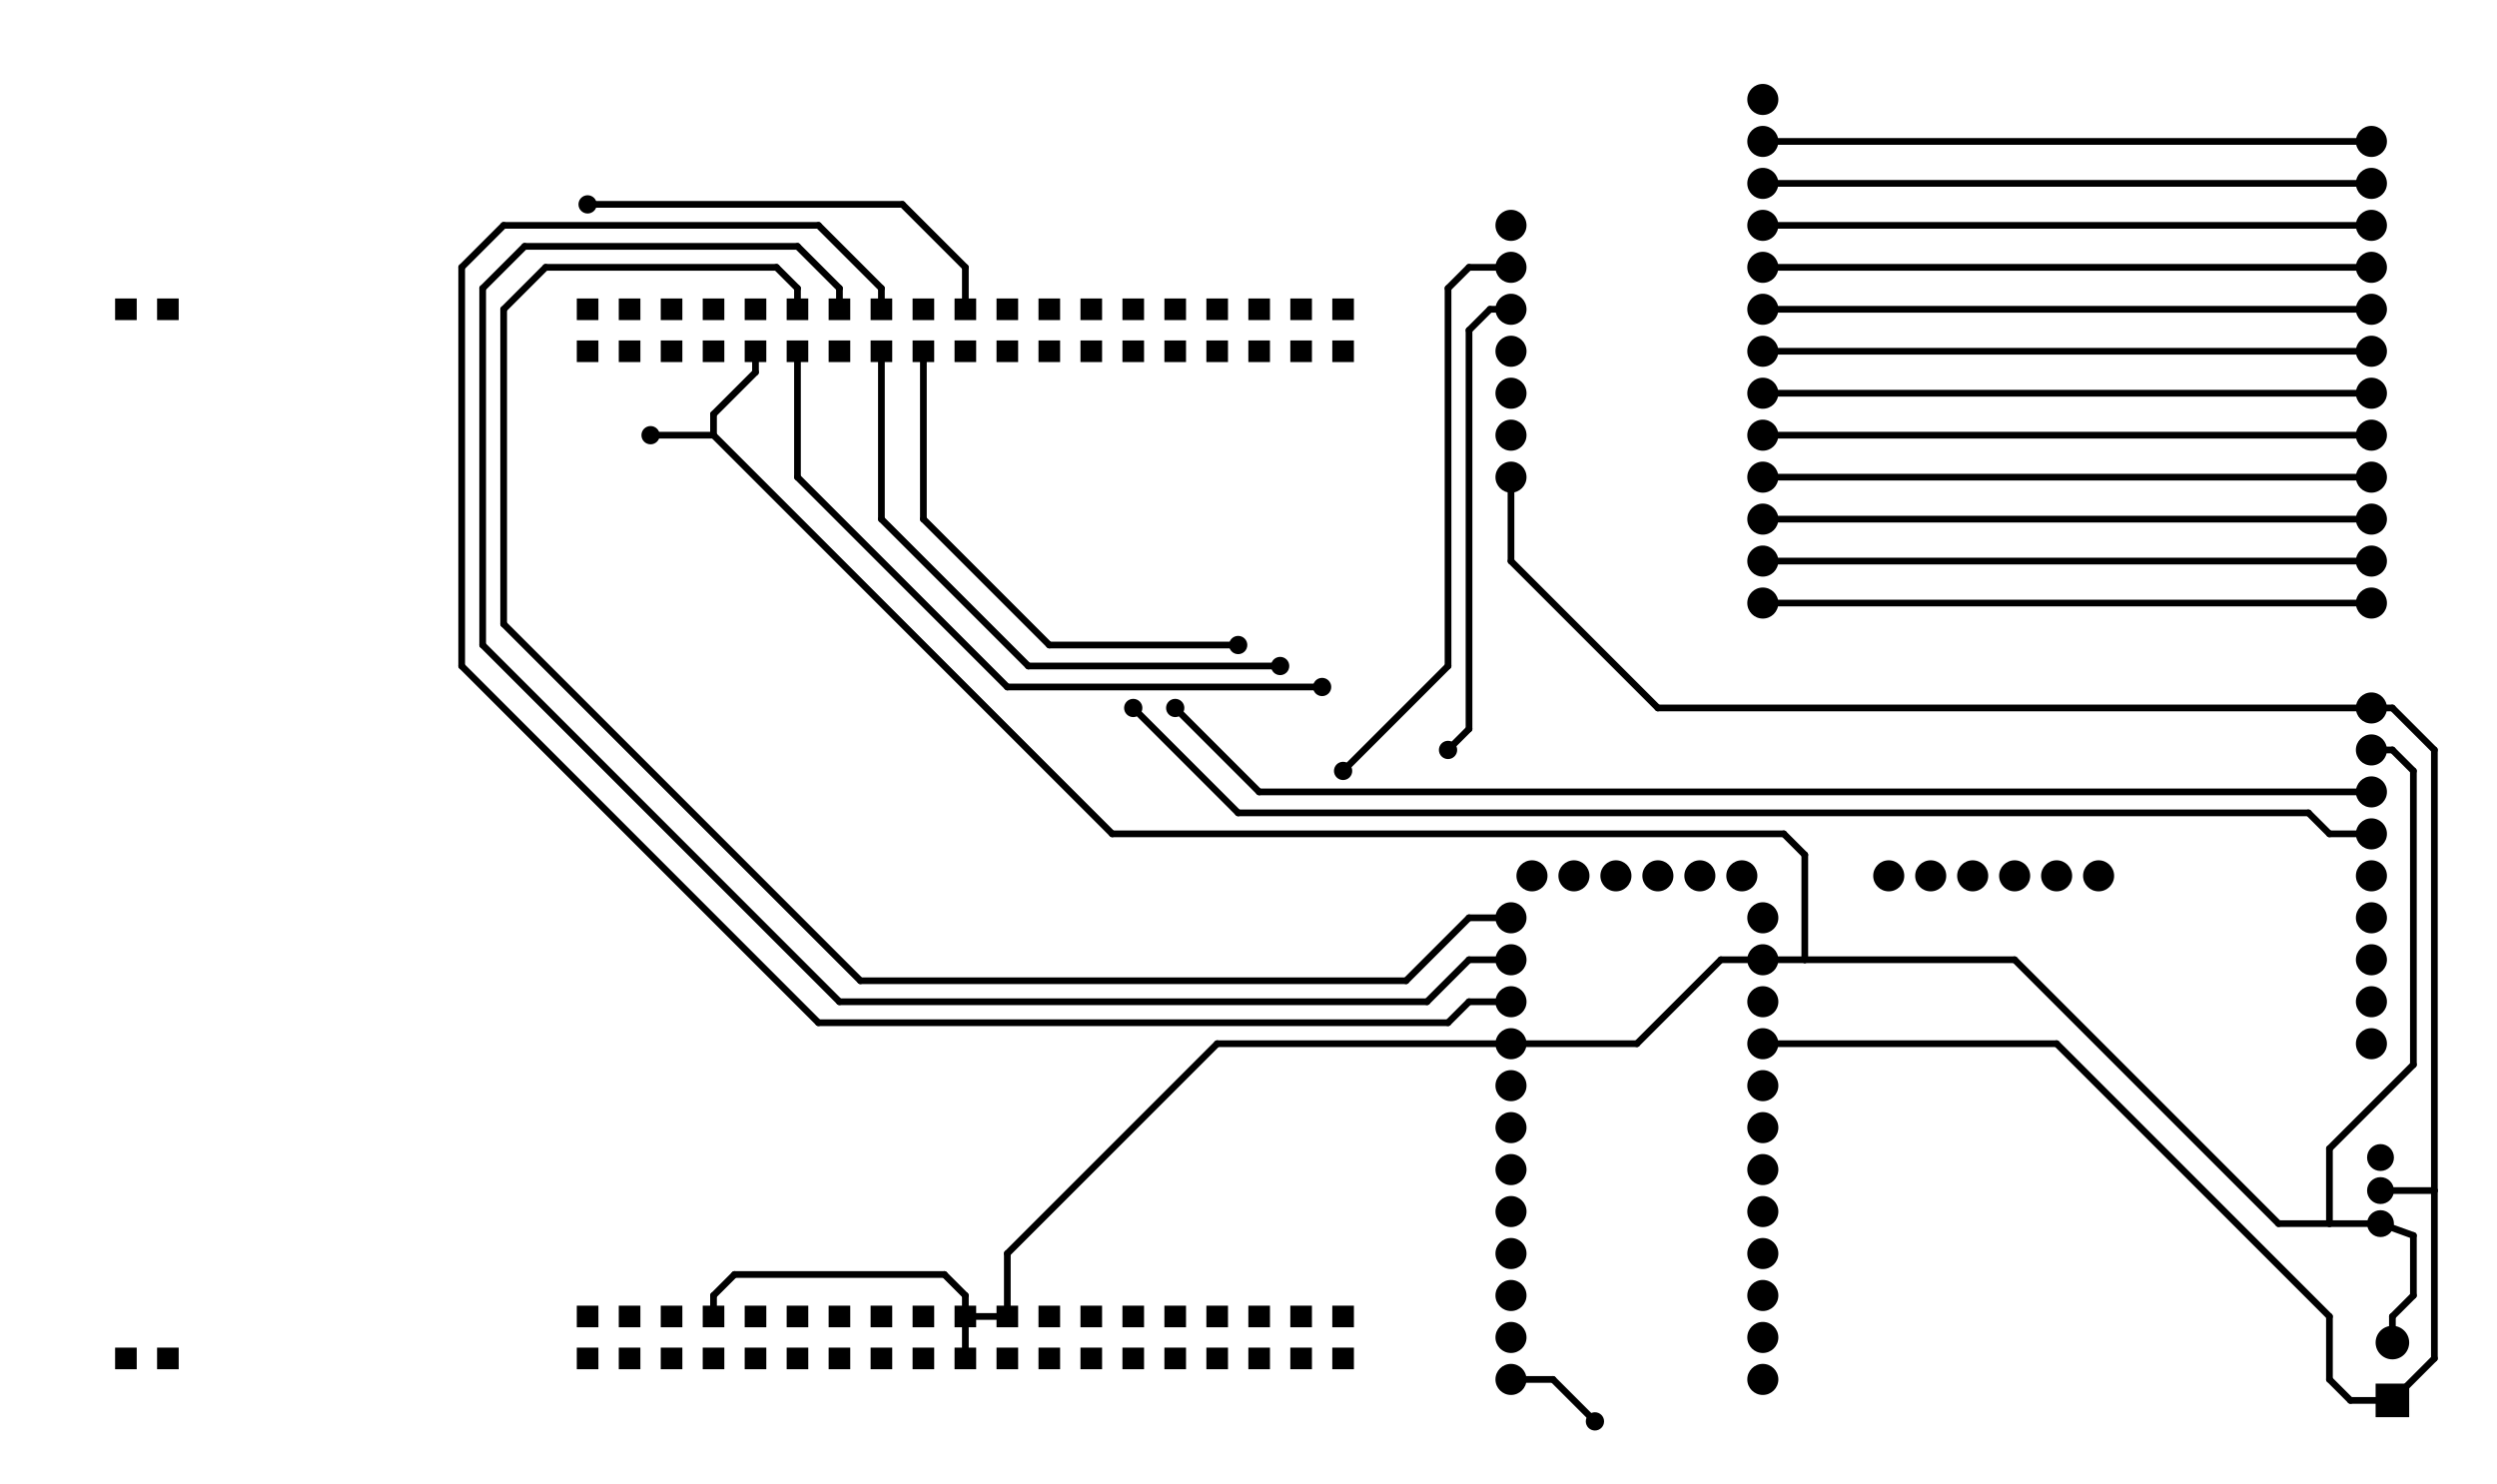 <?xml version="1.0" encoding="UTF-8"?>
<svg xmlns='http://www.w3.org/2000/svg' xmlns:xlink='http://www.w3.org/1999/xlink' version='1.1' width='151.11mm' height='89.84mm' viewBox='0 -89.84 151.11 89.84'>
<title>C:/Users/bbgAdminX/Documents/eagle/ramanPi/ramanPi_interfaceBoard/ramanPi_interfaceBoard.brd</title>
<desc>generated by eagle2svg 1.1, developed by http://www.nicai-systems.de</desc>
<defs>
<style type='text/css'>
<![CDATA[
path.l1 {stroke:#000000; fill:none; }
line.l1 {stroke:#000000; fill:none; }
circle.l1 {stroke:#000000; fill:none; }
circle.j1 {fill:#000000; }
rect.l1 {fill:#000000; }
text.l1 {font-family:sans-serif; fill:#000000; }
polygon.l1 {fill:#000000; }
path.l2 {stroke:#000000; fill:none; }
line.l2 {stroke:#000000; fill:none; }
circle.l2 {stroke:#000000; fill:none; }
circle.j2 {fill:#000000; }
rect.l2 {fill:#000000; }
text.l2 {font-family:sans-serif; fill:#000000; }
polygon.l2 {fill:#000000; }
path.l3 {stroke:#000000; fill:none; }
line.l3 {stroke:#000000; fill:none; }
circle.l3 {stroke:#000000; fill:none; }
circle.j3 {fill:#000000; }
rect.l3 {fill:#000000; }
text.l3 {font-family:sans-serif; fill:#000000; }
polygon.l3 {fill:#000000; }
path.l14 {stroke:#000000; fill:none; }
line.l14 {stroke:#000000; fill:none; }
circle.l14 {stroke:#000000; fill:none; }
circle.j14 {fill:#000000; }
rect.l14 {fill:#000000; }
text.l14 {font-family:sans-serif; fill:#000000; }
polygon.l14 {fill:#000000; }
path.l15 {stroke:#000000; fill:none; }
line.l15 {stroke:#000000; fill:none; }
circle.l15 {stroke:#000000; fill:none; }
circle.j15 {fill:#000000; }
rect.l15 {fill:#000000; }
text.l15 {font-family:sans-serif; fill:#000000; }
polygon.l15 {fill:#000000; }
path.l16 {stroke:#000000; fill:none; }
line.l16 {stroke:#000000; fill:none; }
circle.l16 {stroke:#000000; fill:none; }
circle.j16 {fill:#000000; }
rect.l16 {fill:#000000; }
text.l16 {font-family:sans-serif; fill:#000000; }
polygon.l16 {fill:#000000; }
path.l17 {stroke:#000000; fill:none; }
line.l17 {stroke:#000000; fill:none; }
circle.l17 {stroke:#000000; fill:none; }
circle.j17 {fill:#000000; }
rect.l17 {fill:#000000; }
text.l17 {font-family:sans-serif; fill:#000000; }
polygon.l17 {fill:#000000; }
path.l18 {stroke:#000000; fill:none; }
line.l18 {stroke:#000000; fill:none; }
circle.l18 {stroke:#000000; fill:none; }
circle.j18 {fill:#000000; }
rect.l18 {fill:#000000; }
text.l18 {font-family:sans-serif; fill:#000000; }
polygon.l18 {fill:#000000; }
path.l19 {stroke:#000000; fill:none; }
line.l19 {stroke:#000000; fill:none; }
circle.l19 {stroke:#000000; fill:none; }
circle.j19 {fill:#000000; }
rect.l19 {fill:#000000; }
text.l19 {font-family:sans-serif; fill:#000000; }
polygon.l19 {fill:#000000; }
path.l20 {stroke:#000000; fill:none; }
line.l20 {stroke:#000000; fill:none; }
circle.l20 {stroke:#000000; fill:none; }
circle.j20 {fill:#000000; }
rect.l20 {fill:#000000; }
text.l20 {font-family:sans-serif; fill:#000000; }
polygon.l20 {fill:#000000; }
path.l21 {stroke:#000000; fill:none; }
line.l21 {stroke:#000000; fill:none; }
circle.l21 {stroke:#000000; fill:none; }
circle.j21 {fill:#000000; }
rect.l21 {fill:#000000; }
text.l21 {font-family:sans-serif; fill:#000000; }
polygon.l21 {fill:#000000; }
path.l22 {stroke:#000000; fill:none; }
line.l22 {stroke:#000000; fill:none; }
circle.l22 {stroke:#000000; fill:none; }
circle.j22 {fill:#000000; }
rect.l22 {fill:#000000; }
text.l22 {font-family:sans-serif; fill:#000000; }
polygon.l22 {fill:#000000; }
path.l23 {stroke:#000000; fill:none; }
line.l23 {stroke:#000000; fill:none; }
circle.l23 {stroke:#000000; fill:none; }
circle.j23 {fill:#000000; }
rect.l23 {fill:#000000; }
text.l23 {font-family:sans-serif; fill:#000000; }
polygon.l23 {fill:#000000; }
path.l24 {stroke:#000000; fill:none; }
line.l24 {stroke:#000000; fill:none; }
circle.l24 {stroke:#000000; fill:none; }
circle.j24 {fill:#000000; }
rect.l24 {fill:#000000; }
text.l24 {font-family:sans-serif; fill:#000000; }
polygon.l24 {fill:#000000; }
path.l25 {stroke:#000000; fill:none; }
line.l25 {stroke:#000000; fill:none; }
circle.l25 {stroke:#000000; fill:none; }
circle.j25 {fill:#000000; }
rect.l25 {fill:#000000; }
text.l25 {font-family:sans-serif; fill:#000000; }
polygon.l25 {fill:#000000; }
path.l26 {stroke:#000000; fill:none; }
line.l26 {stroke:#000000; fill:none; }
circle.l26 {stroke:#000000; fill:none; }
circle.j26 {fill:#000000; }
rect.l26 {fill:#000000; }
text.l26 {font-family:sans-serif; fill:#000000; }
polygon.l26 {fill:#000000; }
path.l27 {stroke:#000000; fill:none; }
line.l27 {stroke:#000000; fill:none; }
circle.l27 {stroke:#000000; fill:none; }
circle.j27 {fill:#000000; }
rect.l27 {fill:#000000; }
text.l27 {font-family:sans-serif; fill:#000000; }
polygon.l27 {fill:#000000; }
path.l28 {stroke:#000000; fill:none; }
line.l28 {stroke:#000000; fill:none; }
circle.l28 {stroke:#000000; fill:none; }
circle.j28 {fill:#000000; }
rect.l28 {fill:#000000; }
text.l28 {font-family:sans-serif; fill:#000000; }
polygon.l28 {fill:#000000; }
path.l29 {stroke:#000000; fill:none; }
line.l29 {stroke:#000000; fill:none; }
circle.l29 {stroke:#000000; fill:none; }
circle.j29 {fill:#000000; }
rect.l29 {fill:#000000; }
text.l29 {font-family:sans-serif; fill:#000000; }
polygon.l29 {fill:#000000; }
path.l30 {stroke:#000000; fill:none; }
line.l30 {stroke:#000000; fill:none; }
circle.l30 {stroke:#000000; fill:none; }
circle.j30 {fill:#000000; }
rect.l30 {fill:#000000; }
text.l30 {font-family:sans-serif; fill:#000000; }
polygon.l30 {fill:#000000; }
path.l31 {stroke:#000000; fill:none; }
line.l31 {stroke:#000000; fill:none; }
circle.l31 {stroke:#000000; fill:none; }
circle.j31 {fill:#000000; }
rect.l31 {fill:#000000; }
text.l31 {font-family:sans-serif; fill:#000000; }
polygon.l31 {fill:#000000; }
path.l32 {stroke:#000000; fill:none; }
line.l32 {stroke:#000000; fill:none; }
circle.l32 {stroke:#000000; fill:none; }
circle.j32 {fill:#000000; }
rect.l32 {fill:#000000; }
text.l32 {font-family:sans-serif; fill:#000000; }
polygon.l32 {fill:#000000; }
path.l33 {stroke:#000000; fill:none; }
line.l33 {stroke:#000000; fill:none; }
circle.l33 {stroke:#000000; fill:none; }
circle.j33 {fill:#000000; }
rect.l33 {fill:#000000; }
text.l33 {font-family:sans-serif; fill:#000000; }
polygon.l33 {fill:#000000; }
path.l34 {stroke:#000000; fill:none; }
line.l34 {stroke:#000000; fill:none; }
circle.l34 {stroke:#000000; fill:none; }
circle.j34 {fill:#000000; }
rect.l34 {fill:#000000; }
text.l34 {font-family:sans-serif; fill:#000000; }
polygon.l34 {fill:#000000; }
path.l35 {stroke:#000000; fill:none; }
line.l35 {stroke:#000000; fill:none; }
circle.l35 {stroke:#000000; fill:none; }
circle.j35 {fill:#000000; }
rect.l35 {fill:#000000; }
text.l35 {font-family:sans-serif; fill:#000000; }
polygon.l35 {fill:#000000; }
path.l36 {stroke:#000000; fill:none; }
line.l36 {stroke:#000000; fill:none; }
circle.l36 {stroke:#000000; fill:none; }
circle.j36 {fill:#000000; }
rect.l36 {fill:#000000; }
text.l36 {font-family:sans-serif; fill:#000000; }
polygon.l36 {fill:#000000; }
path.l37 {stroke:#000000; fill:none; }
line.l37 {stroke:#000000; fill:none; }
circle.l37 {stroke:#000000; fill:none; }
circle.j37 {fill:#000000; }
rect.l37 {fill:#000000; }
text.l37 {font-family:sans-serif; fill:#000000; }
polygon.l37 {fill:#000000; }
path.l38 {stroke:#000000; fill:none; }
line.l38 {stroke:#000000; fill:none; }
circle.l38 {stroke:#000000; fill:none; }
circle.j38 {fill:#000000; }
rect.l38 {fill:#000000; }
text.l38 {font-family:sans-serif; fill:#000000; }
polygon.l38 {fill:#000000; }
path.l39 {stroke:#000000; fill:none; }
line.l39 {stroke:#000000; fill:none; }
circle.l39 {stroke:#000000; fill:none; }
circle.j39 {fill:#000000; }
rect.l39 {fill:#000000; }
text.l39 {font-family:sans-serif; fill:#000000; }
polygon.l39 {fill:#000000; }
path.l40 {stroke:#000000; fill:none; }
line.l40 {stroke:#000000; fill:none; }
circle.l40 {stroke:#000000; fill:none; }
circle.j40 {fill:#000000; }
rect.l40 {fill:#000000; }
text.l40 {font-family:sans-serif; fill:#000000; }
polygon.l40 {fill:#000000; }
path.l41 {stroke:#000000; fill:none; }
line.l41 {stroke:#000000; fill:none; }
circle.l41 {stroke:#000000; fill:none; }
circle.j41 {fill:#000000; }
rect.l41 {fill:#000000; }
text.l41 {font-family:sans-serif; fill:#000000; }
polygon.l41 {fill:#000000; }
path.l42 {stroke:#000000; fill:none; }
line.l42 {stroke:#000000; fill:none; }
circle.l42 {stroke:#000000; fill:none; }
circle.j42 {fill:#000000; }
rect.l42 {fill:#000000; }
text.l42 {font-family:sans-serif; fill:#000000; }
polygon.l42 {fill:#000000; }
path.l43 {stroke:#000000; fill:none; }
line.l43 {stroke:#000000; fill:none; }
circle.l43 {stroke:#000000; fill:none; }
circle.j43 {fill:#000000; }
rect.l43 {fill:#000000; }
text.l43 {font-family:sans-serif; fill:#000000; }
polygon.l43 {fill:#000000; }
path.l44 {stroke:#000000; fill:none; }
line.l44 {stroke:#000000; fill:none; }
circle.l44 {stroke:#000000; fill:none; }
circle.j44 {fill:#000000; }
rect.l44 {fill:#000000; }
text.l44 {font-family:sans-serif; fill:#000000; }
polygon.l44 {fill:#000000; }
path.l45 {stroke:#000000; fill:none; }
line.l45 {stroke:#000000; fill:none; }
circle.l45 {stroke:#000000; fill:none; }
circle.j45 {fill:#000000; }
rect.l45 {fill:#000000; }
text.l45 {font-family:sans-serif; fill:#000000; }
polygon.l45 {fill:#000000; }
path.l46 {stroke:#000000; fill:none; }
line.l46 {stroke:#000000; fill:none; }
circle.l46 {stroke:#000000; fill:none; }
circle.j46 {fill:#000000; }
rect.l46 {fill:#000000; }
text.l46 {font-family:sans-serif; fill:#000000; }
polygon.l46 {fill:#000000; }
path.l47 {stroke:#000000; fill:none; }
line.l47 {stroke:#000000; fill:none; }
circle.l47 {stroke:#000000; fill:none; }
circle.j47 {fill:#000000; }
rect.l47 {fill:#000000; }
text.l47 {font-family:sans-serif; fill:#000000; }
polygon.l47 {fill:#000000; }
path.l48 {stroke:#000000; fill:none; }
line.l48 {stroke:#000000; fill:none; }
circle.l48 {stroke:#000000; fill:none; }
circle.j48 {fill:#000000; }
rect.l48 {fill:#000000; }
text.l48 {font-family:sans-serif; fill:#000000; }
polygon.l48 {fill:#000000; }
path.l49 {stroke:#000000; fill:none; }
line.l49 {stroke:#000000; fill:none; }
circle.l49 {stroke:#000000; fill:none; }
circle.j49 {fill:#000000; }
rect.l49 {fill:#000000; }
text.l49 {font-family:sans-serif; fill:#000000; }
polygon.l49 {fill:#000000; }
path.l50 {stroke:#000000; fill:none; }
line.l50 {stroke:#000000; fill:none; }
circle.l50 {stroke:#000000; fill:none; }
circle.j50 {fill:#000000; }
rect.l50 {fill:#000000; }
text.l50 {font-family:sans-serif; fill:#000000; }
polygon.l50 {fill:#000000; }
path.l51 {stroke:#000000; fill:none; }
line.l51 {stroke:#000000; fill:none; }
circle.l51 {stroke:#000000; fill:none; }
circle.j51 {fill:#000000; }
rect.l51 {fill:#000000; }
text.l51 {font-family:sans-serif; fill:#000000; }
polygon.l51 {fill:#000000; }
path.l52 {stroke:#000000; fill:none; }
line.l52 {stroke:#000000; fill:none; }
circle.l52 {stroke:#000000; fill:none; }
circle.j52 {fill:#000000; }
rect.l52 {fill:#000000; }
text.l52 {font-family:sans-serif; fill:#000000; }
polygon.l52 {fill:#000000; }
path.l53 {stroke:#000000; fill:none; }
line.l53 {stroke:#000000; fill:none; }
circle.l53 {stroke:#000000; fill:none; }
circle.j53 {fill:#000000; }
rect.l53 {fill:#000000; }
text.l53 {font-family:sans-serif; fill:#000000; }
polygon.l53 {fill:#000000; }
path.l54 {stroke:#000000; fill:none; }
line.l54 {stroke:#000000; fill:none; }
circle.l54 {stroke:#000000; fill:none; }
circle.j54 {fill:#000000; }
rect.l54 {fill:#000000; }
text.l54 {font-family:sans-serif; fill:#000000; }
polygon.l54 {fill:#000000; }
path.l56 {stroke:#000000; fill:none; }
line.l56 {stroke:#000000; fill:none; }
circle.l56 {stroke:#000000; fill:none; }
circle.j56 {fill:#000000; }
rect.l56 {fill:#000000; }
text.l56 {font-family:sans-serif; fill:#000000; }
polygon.l56 {fill:#000000; }
path.l57 {stroke:#000000; fill:none; }
line.l57 {stroke:#000000; fill:none; }
circle.l57 {stroke:#000000; fill:none; }
circle.j57 {fill:#000000; }
rect.l57 {fill:#000000; }
text.l57 {font-family:sans-serif; fill:#000000; }
polygon.l57 {fill:#000000; }
path.l100 {stroke:#000000; fill:none; }
line.l100 {stroke:#000000; fill:none; }
circle.l100 {stroke:#000000; fill:none; }
circle.j100 {fill:#000000; }
rect.l100 {fill:#000000; }
text.l100 {font-family:sans-serif; fill:#000000; }
polygon.l100 {fill:#000000; }
path.l101 {stroke:#000000; fill:none; }
line.l101 {stroke:#000000; fill:none; }
circle.l101 {stroke:#000000; fill:none; }
circle.j101 {fill:#000000; }
rect.l101 {fill:#000000; }
text.l101 {font-family:sans-serif; fill:#000000; }
polygon.l101 {fill:#000000; }
path.l102 {stroke:#000000; fill:none; }
line.l102 {stroke:#000000; fill:none; }
circle.l102 {stroke:#000000; fill:none; }
circle.j102 {fill:#000000; }
rect.l102 {fill:#000000; }
text.l102 {font-family:sans-serif; fill:#000000; }
polygon.l102 {fill:#000000; }
path.l103 {stroke:#000000; fill:none; }
line.l103 {stroke:#000000; fill:none; }
circle.l103 {stroke:#000000; fill:none; }
circle.j103 {fill:#000000; }
rect.l103 {fill:#000000; }
text.l103 {font-family:sans-serif; fill:#000000; }
polygon.l103 {fill:#000000; }
path.l104 {stroke:#000000; fill:none; }
line.l104 {stroke:#000000; fill:none; }
circle.l104 {stroke:#000000; fill:none; }
circle.j104 {fill:#000000; }
rect.l104 {fill:#000000; }
text.l104 {font-family:sans-serif; fill:#000000; }
polygon.l104 {fill:#000000; }
path.l105 {stroke:#000000; fill:none; }
line.l105 {stroke:#000000; fill:none; }
circle.l105 {stroke:#000000; fill:none; }
circle.j105 {fill:#000000; }
rect.l105 {fill:#000000; }
text.l105 {font-family:sans-serif; fill:#000000; }
polygon.l105 {fill:#000000; }
path.l106 {stroke:#000000; fill:none; }
line.l106 {stroke:#000000; fill:none; }
circle.l106 {stroke:#000000; fill:none; }
circle.j106 {fill:#000000; }
rect.l106 {fill:#000000; }
text.l106 {font-family:sans-serif; fill:#000000; }
polygon.l106 {fill:#000000; }
path.l107 {stroke:#000000; fill:none; }
line.l107 {stroke:#000000; fill:none; }
circle.l107 {stroke:#000000; fill:none; }
circle.j107 {fill:#000000; }
rect.l107 {fill:#000000; }
text.l107 {font-family:sans-serif; fill:#000000; }
polygon.l107 {fill:#000000; }
path.l108 {stroke:#000000; fill:none; }
line.l108 {stroke:#000000; fill:none; }
circle.l108 {stroke:#000000; fill:none; }
circle.j108 {fill:#000000; }
rect.l108 {fill:#000000; }
text.l108 {font-family:sans-serif; fill:#000000; }
polygon.l108 {fill:#000000; }
path.l109 {stroke:#000000; fill:none; }
line.l109 {stroke:#000000; fill:none; }
circle.l109 {stroke:#000000; fill:none; }
circle.j109 {fill:#000000; }
rect.l109 {fill:#000000; }
text.l109 {font-family:sans-serif; fill:#000000; }
polygon.l109 {fill:#000000; }
path.l110 {stroke:#000000; fill:none; }
line.l110 {stroke:#000000; fill:none; }
circle.l110 {stroke:#000000; fill:none; }
circle.j110 {fill:#000000; }
rect.l110 {fill:#000000; }
text.l110 {font-family:sans-serif; fill:#000000; }
polygon.l110 {fill:#000000; }
path.l111 {stroke:#000000; fill:none; }
line.l111 {stroke:#000000; fill:none; }
circle.l111 {stroke:#000000; fill:none; }
circle.j111 {fill:#000000; }
rect.l111 {fill:#000000; }
text.l111 {font-family:sans-serif; fill:#000000; }
polygon.l111 {fill:#000000; }
path.l112 {stroke:#000000; fill:none; }
line.l112 {stroke:#000000; fill:none; }
circle.l112 {stroke:#000000; fill:none; }
circle.j112 {fill:#000000; }
rect.l112 {fill:#000000; }
text.l112 {font-family:sans-serif; fill:#000000; }
polygon.l112 {fill:#000000; }
path.l113 {stroke:#000000; fill:none; }
line.l113 {stroke:#000000; fill:none; }
circle.l113 {stroke:#000000; fill:none; }
circle.j113 {fill:#000000; }
rect.l113 {fill:#000000; }
text.l113 {font-family:sans-serif; fill:#000000; }
polygon.l113 {fill:#000000; }
path.l116 {stroke:#000000; fill:none; }
line.l116 {stroke:#000000; fill:none; }
circle.l116 {stroke:#000000; fill:none; }
circle.j116 {fill:#000000; }
rect.l116 {fill:#000000; }
text.l116 {font-family:sans-serif; fill:#000000; }
polygon.l116 {fill:#000000; }
path.l121 {stroke:#000000; fill:none; }
line.l121 {stroke:#000000; fill:none; }
circle.l121 {stroke:#000000; fill:none; }
circle.j121 {fill:#000000; }
rect.l121 {fill:#000000; }
text.l121 {font-family:sans-serif; fill:#000000; }
polygon.l121 {fill:#000000; }
path.l122 {stroke:#000000; fill:none; }
line.l122 {stroke:#000000; fill:none; }
circle.l122 {stroke:#000000; fill:none; }
circle.j122 {fill:#000000; }
rect.l122 {fill:#000000; }
text.l122 {font-family:sans-serif; fill:#000000; }
polygon.l122 {fill:#000000; }
path.l123 {stroke:#000000; fill:none; }
line.l123 {stroke:#000000; fill:none; }
circle.l123 {stroke:#000000; fill:none; }
circle.j123 {fill:#000000; }
rect.l123 {fill:#000000; }
text.l123 {font-family:sans-serif; fill:#000000; }
polygon.l123 {fill:#000000; }
path.l124 {stroke:#000000; fill:none; }
line.l124 {stroke:#000000; fill:none; }
circle.l124 {stroke:#000000; fill:none; }
circle.j124 {fill:#000000; }
rect.l124 {fill:#000000; }
text.l124 {font-family:sans-serif; fill:#000000; }
polygon.l124 {fill:#000000; }
path.l125 {stroke:#000000; fill:none; }
line.l125 {stroke:#000000; fill:none; }
circle.l125 {stroke:#000000; fill:none; }
circle.j125 {fill:#000000; }
rect.l125 {fill:#000000; }
text.l125 {font-family:sans-serif; fill:#000000; }
polygon.l125 {fill:#000000; }
path.l126 {stroke:#000000; fill:none; }
line.l126 {stroke:#000000; fill:none; }
circle.l126 {stroke:#000000; fill:none; }
circle.j126 {fill:#000000; }
rect.l126 {fill:#000000; }
text.l126 {font-family:sans-serif; fill:#000000; }
polygon.l126 {fill:#000000; }
path.l127 {stroke:#000000; fill:none; }
line.l127 {stroke:#000000; fill:none; }
circle.l127 {stroke:#000000; fill:none; }
circle.j127 {fill:#000000; }
rect.l127 {fill:#000000; }
text.l127 {font-family:sans-serif; fill:#000000; }
polygon.l127 {fill:#000000; }
path.l128 {stroke:#000000; fill:none; }
line.l128 {stroke:#000000; fill:none; }
circle.l128 {stroke:#000000; fill:none; }
circle.j128 {fill:#000000; }
rect.l128 {fill:#000000; }
text.l128 {font-family:sans-serif; fill:#000000; }
polygon.l128 {fill:#000000; }
path.l131 {stroke:#000000; fill:none; }
line.l131 {stroke:#000000; fill:none; }
circle.l131 {stroke:#000000; fill:none; }
circle.j131 {fill:#000000; }
rect.l131 {fill:#000000; }
text.l131 {font-family:sans-serif; fill:#000000; }
polygon.l131 {fill:#000000; }
path.l132 {stroke:#000000; fill:none; }
line.l132 {stroke:#000000; fill:none; }
circle.l132 {stroke:#000000; fill:none; }
circle.j132 {fill:#000000; }
rect.l132 {fill:#000000; }
text.l132 {font-family:sans-serif; fill:#000000; }
polygon.l132 {fill:#000000; }
path.l144 {stroke:#000000; fill:none; }
line.l144 {stroke:#000000; fill:none; }
circle.l144 {stroke:#000000; fill:none; }
circle.j144 {fill:#000000; }
rect.l144 {fill:#000000; }
text.l144 {font-family:sans-serif; fill:#000000; }
polygon.l144 {fill:#000000; }
path.l150 {stroke:#000000; fill:none; }
line.l150 {stroke:#000000; fill:none; }
circle.l150 {stroke:#000000; fill:none; }
circle.j150 {fill:#000000; }
rect.l150 {fill:#000000; }
text.l150 {font-family:sans-serif; fill:#000000; }
polygon.l150 {fill:#000000; }
path.l151 {stroke:#000000; fill:none; }
line.l151 {stroke:#000000; fill:none; }
circle.l151 {stroke:#000000; fill:none; }
circle.j151 {fill:#000000; }
rect.l151 {fill:#000000; }
text.l151 {font-family:sans-serif; fill:#000000; }
polygon.l151 {fill:#000000; }
path.l152 {stroke:#000000; fill:none; }
line.l152 {stroke:#000000; fill:none; }
circle.l152 {stroke:#000000; fill:none; }
circle.j152 {fill:#000000; }
rect.l152 {fill:#000000; }
text.l152 {font-family:sans-serif; fill:#000000; }
polygon.l152 {fill:#000000; }
path.l153 {stroke:#000000; fill:none; }
line.l153 {stroke:#000000; fill:none; }
circle.l153 {stroke:#000000; fill:none; }
circle.j153 {fill:#000000; }
rect.l153 {fill:#000000; }
text.l153 {font-family:sans-serif; fill:#000000; }
polygon.l153 {fill:#000000; }
path.l154 {stroke:#000000; fill:none; }
line.l154 {stroke:#000000; fill:none; }
circle.l154 {stroke:#000000; fill:none; }
circle.j154 {fill:#000000; }
rect.l154 {fill:#000000; }
text.l154 {font-family:sans-serif; fill:#000000; }
polygon.l154 {fill:#000000; }
path.l155 {stroke:#000000; fill:none; }
line.l155 {stroke:#000000; fill:none; }
circle.l155 {stroke:#000000; fill:none; }
circle.j155 {fill:#000000; }
rect.l155 {fill:#000000; }
text.l155 {font-family:sans-serif; fill:#000000; }
polygon.l155 {fill:#000000; }
path.l199 {stroke:#000000; fill:none; }
line.l199 {stroke:#000000; fill:none; }
circle.l199 {stroke:#000000; fill:none; }
circle.j199 {fill:#000000; }
rect.l199 {fill:#000000; }
text.l199 {font-family:sans-serif; fill:#000000; }
polygon.l199 {fill:#000000; }
path.l200 {stroke:#000000; fill:none; }
line.l200 {stroke:#000000; fill:none; }
circle.l200 {stroke:#000000; fill:none; }
circle.j200 {fill:#000000; }
rect.l200 {fill:#000000; }
text.l200 {font-family:sans-serif; fill:#000000; }
polygon.l200 {fill:#000000; }
path.l201 {stroke:#000000; fill:none; }
line.l201 {stroke:#000000; fill:none; }
circle.l201 {stroke:#000000; fill:none; }
circle.j201 {fill:#000000; }
rect.l201 {fill:#000000; }
text.l201 {font-family:sans-serif; fill:#000000; }
polygon.l201 {fill:#000000; }
path.l202 {stroke:#000000; fill:none; }
line.l202 {stroke:#000000; fill:none; }
circle.l202 {stroke:#000000; fill:none; }
circle.j202 {fill:#000000; }
rect.l202 {fill:#000000; }
text.l202 {font-family:sans-serif; fill:#000000; }
polygon.l202 {fill:#000000; }
path.l203 {stroke:#000000; fill:none; }
line.l203 {stroke:#000000; fill:none; }
circle.l203 {stroke:#000000; fill:none; }
circle.j203 {fill:#000000; }
rect.l203 {fill:#000000; }
text.l203 {font-family:sans-serif; fill:#000000; }
polygon.l203 {fill:#000000; }
path.l204 {stroke:#000000; fill:none; }
line.l204 {stroke:#000000; fill:none; }
circle.l204 {stroke:#000000; fill:none; }
circle.j204 {fill:#000000; }
rect.l204 {fill:#000000; }
text.l204 {font-family:sans-serif; fill:#000000; }
polygon.l204 {fill:#000000; }
path.l205 {stroke:#000000; fill:none; }
line.l205 {stroke:#000000; fill:none; }
circle.l205 {stroke:#000000; fill:none; }
circle.j205 {fill:#000000; }
rect.l205 {fill:#000000; }
text.l205 {font-family:sans-serif; fill:#000000; }
polygon.l205 {fill:#000000; }
path.l206 {stroke:#000000; fill:none; }
line.l206 {stroke:#000000; fill:none; }
circle.l206 {stroke:#000000; fill:none; }
circle.j206 {fill:#000000; }
rect.l206 {fill:#000000; }
text.l206 {font-family:sans-serif; fill:#000000; }
polygon.l206 {fill:#000000; }
path.l207 {stroke:#000000; fill:none; }
line.l207 {stroke:#000000; fill:none; }
circle.l207 {stroke:#000000; fill:none; }
circle.j207 {fill:#000000; }
rect.l207 {fill:#000000; }
text.l207 {font-family:sans-serif; fill:#000000; }
polygon.l207 {fill:#000000; }
path.l208 {stroke:#000000; fill:none; }
line.l208 {stroke:#000000; fill:none; }
circle.l208 {stroke:#000000; fill:none; }
circle.j208 {fill:#000000; }
rect.l208 {fill:#000000; }
text.l208 {font-family:sans-serif; fill:#000000; }
polygon.l208 {fill:#000000; }
path.l209 {stroke:#000000; fill:none; }
line.l209 {stroke:#000000; fill:none; }
circle.l209 {stroke:#000000; fill:none; }
circle.j209 {fill:#000000; }
rect.l209 {fill:#000000; }
text.l209 {font-family:sans-serif; fill:#000000; }
polygon.l209 {fill:#000000; }
path.l210 {stroke:#000000; fill:none; }
line.l210 {stroke:#000000; fill:none; }
circle.l210 {stroke:#000000; fill:none; }
circle.j210 {fill:#000000; }
rect.l210 {fill:#000000; }
text.l210 {font-family:sans-serif; fill:#000000; }
polygon.l210 {fill:#000000; }
path.l211 {stroke:#000000; fill:none; }
line.l211 {stroke:#000000; fill:none; }
circle.l211 {stroke:#000000; fill:none; }
circle.j211 {fill:#000000; }
rect.l211 {fill:#000000; }
text.l211 {font-family:sans-serif; fill:#000000; }
polygon.l211 {fill:#000000; }
path.l212 {stroke:#000000; fill:none; }
line.l212 {stroke:#000000; fill:none; }
circle.l212 {stroke:#000000; fill:none; }
circle.j212 {fill:#000000; }
rect.l212 {fill:#000000; }
text.l212 {font-family:sans-serif; fill:#000000; }
polygon.l212 {fill:#000000; }
path.l213 {stroke:#000000; fill:none; }
line.l213 {stroke:#000000; fill:none; }
circle.l213 {stroke:#000000; fill:none; }
circle.j213 {fill:#000000; }
rect.l213 {fill:#000000; }
text.l213 {font-family:sans-serif; fill:#000000; }
polygon.l213 {fill:#000000; }
path.l214 {stroke:#000000; fill:none; }
line.l214 {stroke:#000000; fill:none; }
circle.l214 {stroke:#000000; fill:none; }
circle.j214 {fill:#000000; }
rect.l214 {fill:#000000; }
text.l214 {font-family:sans-serif; fill:#000000; }
polygon.l214 {fill:#000000; }
path.l215 {stroke:#000000; fill:none; }
line.l215 {stroke:#000000; fill:none; }
circle.l215 {stroke:#000000; fill:none; }
circle.j215 {fill:#000000; }
rect.l215 {fill:#000000; }
text.l215 {font-family:sans-serif; fill:#000000; }
polygon.l215 {fill:#000000; }
path.l216 {stroke:#000000; fill:none; }
line.l216 {stroke:#000000; fill:none; }
circle.l216 {stroke:#000000; fill:none; }
circle.j216 {fill:#000000; }
rect.l216 {fill:#000000; }
text.l216 {font-family:sans-serif; fill:#000000; }
polygon.l216 {fill:#000000; }
path.l217 {stroke:#000000; fill:none; }
line.l217 {stroke:#000000; fill:none; }
circle.l217 {stroke:#000000; fill:none; }
circle.j217 {fill:#000000; }
rect.l217 {fill:#000000; }
text.l217 {font-family:sans-serif; fill:#000000; }
polygon.l217 {fill:#000000; }
path.l218 {stroke:#000000; fill:none; }
line.l218 {stroke:#000000; fill:none; }
circle.l218 {stroke:#000000; fill:none; }
circle.j218 {fill:#000000; }
rect.l218 {fill:#000000; }
text.l218 {font-family:sans-serif; fill:#000000; }
polygon.l218 {fill:#000000; }
path.l219 {stroke:#000000; fill:none; }
line.l219 {stroke:#000000; fill:none; }
circle.l219 {stroke:#000000; fill:none; }
circle.j219 {fill:#000000; }
rect.l219 {fill:#000000; }
text.l219 {font-family:sans-serif; fill:#000000; }
polygon.l219 {fill:#000000; }
path.l220 {stroke:#000000; fill:none; }
line.l220 {stroke:#000000; fill:none; }
circle.l220 {stroke:#000000; fill:none; }
circle.j220 {fill:#000000; }
rect.l220 {fill:#000000; }
text.l220 {font-family:sans-serif; fill:#000000; }
polygon.l220 {fill:#000000; }
path.l221 {stroke:#000000; fill:none; }
line.l221 {stroke:#000000; fill:none; }
circle.l221 {stroke:#000000; fill:none; }
circle.j221 {fill:#000000; }
rect.l221 {fill:#000000; }
text.l221 {font-family:sans-serif; fill:#000000; }
polygon.l221 {fill:#000000; }
path.l222 {stroke:#000000; fill:none; }
line.l222 {stroke:#000000; fill:none; }
circle.l222 {stroke:#000000; fill:none; }
circle.j222 {fill:#000000; }
rect.l222 {fill:#000000; }
text.l222 {font-family:sans-serif; fill:#000000; }
polygon.l222 {fill:#000000; }
path.l223 {stroke:#000000; fill:none; }
line.l223 {stroke:#000000; fill:none; }
circle.l223 {stroke:#000000; fill:none; }
circle.j223 {fill:#000000; }
rect.l223 {fill:#000000; }
text.l223 {font-family:sans-serif; fill:#000000; }
polygon.l223 {fill:#000000; }
path.l224 {stroke:#000000; fill:none; }
line.l224 {stroke:#000000; fill:none; }
circle.l224 {stroke:#000000; fill:none; }
circle.j224 {fill:#000000; }
rect.l224 {fill:#000000; }
text.l224 {font-family:sans-serif; fill:#000000; }
polygon.l224 {fill:#000000; }
path.l248 {stroke:#000000; fill:none; }
line.l248 {stroke:#000000; fill:none; }
circle.l248 {stroke:#000000; fill:none; }
circle.j248 {fill:#000000; }
rect.l248 {fill:#000000; }
text.l248 {font-family:sans-serif; fill:#000000; }
polygon.l248 {fill:#000000; }
path.l249 {stroke:#000000; fill:none; }
line.l249 {stroke:#000000; fill:none; }
circle.l249 {stroke:#000000; fill:none; }
circle.j249 {fill:#000000; }
rect.l249 {fill:#000000; }
text.l249 {font-family:sans-serif; fill:#000000; }
polygon.l249 {fill:#000000; }
path.l250 {stroke:#000000; fill:none; }
line.l250 {stroke:#000000; fill:none; }
circle.l250 {stroke:#000000; fill:none; }
circle.j250 {fill:#000000; }
rect.l250 {fill:#000000; }
text.l250 {font-family:sans-serif; fill:#000000; }
polygon.l250 {fill:#000000; }
path.l251 {stroke:#000000; fill:none; }
line.l251 {stroke:#000000; fill:none; }
circle.l251 {stroke:#000000; fill:none; }
circle.j251 {fill:#000000; }
rect.l251 {fill:#000000; }
text.l251 {font-family:sans-serif; fill:#000000; }
polygon.l251 {fill:#000000; }
path.l254 {stroke:#000000; fill:none; }
line.l254 {stroke:#000000; fill:none; }
circle.l254 {stroke:#000000; fill:none; }
circle.j254 {fill:#000000; }
rect.l254 {fill:#000000; }
text.l254 {font-family:sans-serif; fill:#000000; }
polygon.l254 {fill:#000000; }
]]>
</style>
</defs>
<g id='surface0'>
<line class='l1' x1='143.51' y1='-46.99' x2='100.33' y2='-46.99' style='stroke-width:0.406; stroke-linecap:round'/>
<line class='l1' x1='100.33' y1='-46.99' x2='91.44' y2='-55.88' style='stroke-width:0.406; stroke-linecap:round'/>
<line class='l1' x1='91.44' y1='-55.88' x2='91.44' y2='-60.96' style='stroke-width:0.406; stroke-linecap:round'/>
<line class='l1' x1='144.78' y1='-5.08' x2='147.32' y2='-7.62' style='stroke-width:0.406; stroke-linecap:round'/>
<line class='l1' x1='147.32' y1='-7.62' x2='147.32' y2='-17.78' style='stroke-width:0.406; stroke-linecap:round'/>
<line class='l1' x1='147.32' y1='-17.78' x2='144.06' y2='-17.78' style='stroke-width:0.406; stroke-linecap:round'/>
<line class='l1' x1='143.51' y1='-46.99' x2='144.78' y2='-46.99' style='stroke-width:0.406; stroke-linecap:round'/>
<line class='l1' x1='144.78' y1='-46.99' x2='147.32' y2='-44.45' style='stroke-width:0.406; stroke-linecap:round'/>
<line class='l1' x1='147.32' y1='-44.45' x2='147.32' y2='-17.78' style='stroke-width:0.406; stroke-linecap:round'/>
<line class='l1' x1='106.68' y1='-26.67' x2='124.46' y2='-26.67' style='stroke-width:0.406; stroke-linecap:round'/>
<line class='l1' x1='124.46' y1='-26.67' x2='140.97' y2='-10.16' style='stroke-width:0.406; stroke-linecap:round'/>
<line class='l1' x1='140.97' y1='-10.16' x2='140.97' y2='-6.35' style='stroke-width:0.406; stroke-linecap:round'/>
<line class='l1' x1='140.97' y1='-6.35' x2='142.24' y2='-5.08' style='stroke-width:0.406; stroke-linecap:round'/>
<line class='l1' x1='142.24' y1='-5.08' x2='144.78' y2='-5.08' style='stroke-width:0.406; stroke-linecap:round'/>
<line class='l1' x1='106.68' y1='-53.34' x2='143.51' y2='-53.34' style='stroke-width:0.406; stroke-linecap:round'/>
<line class='l1' x1='143.51' y1='-55.88' x2='106.68' y2='-55.88' style='stroke-width:0.406; stroke-linecap:round'/>
<line class='l1' x1='106.68' y1='-58.42' x2='143.51' y2='-58.42' style='stroke-width:0.406; stroke-linecap:round'/>
<line class='l1' x1='106.68' y1='-60.96' x2='143.51' y2='-60.96' style='stroke-width:0.406; stroke-linecap:round'/>
<line class='l1' x1='106.68' y1='-63.5' x2='143.51' y2='-63.5' style='stroke-width:0.406; stroke-linecap:round'/>
<line class='l1' x1='106.68' y1='-66.04' x2='143.51' y2='-66.04' style='stroke-width:0.406; stroke-linecap:round'/>
<line class='l1' x1='106.68' y1='-68.58' x2='143.51' y2='-68.58' style='stroke-width:0.406; stroke-linecap:round'/>
<line class='l1' x1='106.68' y1='-71.12' x2='143.51' y2='-71.12' style='stroke-width:0.406; stroke-linecap:round'/>
<line class='l1' x1='106.68' y1='-73.66' x2='143.51' y2='-73.66' style='stroke-width:0.406; stroke-linecap:round'/>
<line class='l1' x1='106.68' y1='-76.2' x2='143.51' y2='-76.2' style='stroke-width:0.406; stroke-linecap:round'/>
<line class='l1' x1='106.68' y1='-78.74' x2='143.51' y2='-78.74' style='stroke-width:0.406; stroke-linecap:round'/>
<line class='l1' x1='106.68' y1='-81.28' x2='143.51' y2='-81.28' style='stroke-width:0.406; stroke-linecap:round'/>
<line class='l1' x1='96.52' y1='-3.81' x2='93.98' y2='-6.35' style='stroke-width:0.406; stroke-linecap:round'/>
<line class='l1' x1='93.98' y1='-6.35' x2='91.44' y2='-6.35' style='stroke-width:0.406; stroke-linecap:round'/>
<circle class='j1' cx='96.52' cy='-3.81' r='0.553'/>
<line class='l1' x1='91.44' y1='-71.12' x2='90.17' y2='-71.12' style='stroke-width:0.406; stroke-linecap:round'/>
<line class='l1' x1='90.17' y1='-71.12' x2='88.9' y2='-69.85' style='stroke-width:0.406; stroke-linecap:round'/>
<line class='l1' x1='88.9' y1='-69.85' x2='88.9' y2='-45.72' style='stroke-width:0.406; stroke-linecap:round'/>
<line class='l1' x1='88.9' y1='-45.72' x2='87.63' y2='-44.45' style='stroke-width:0.406; stroke-linecap:round'/>
<circle class='j1' cx='87.63' cy='-44.45' r='0.553'/>
<line class='l1' x1='81.28' y1='-43.18' x2='87.63' y2='-49.53' style='stroke-width:0.406; stroke-linecap:round'/>
<line class='l1' x1='87.63' y1='-49.53' x2='87.63' y2='-72.39' style='stroke-width:0.406; stroke-linecap:round'/>
<line class='l1' x1='87.63' y1='-72.39' x2='88.9' y2='-73.66' style='stroke-width:0.406; stroke-linecap:round'/>
<line class='l1' x1='88.9' y1='-73.66' x2='91.44' y2='-73.66' style='stroke-width:0.406; stroke-linecap:round'/>
<circle class='j1' cx='81.28' cy='-43.18' r='0.553'/>
<line class='l1' x1='143.51' y1='-41.91' x2='76.2' y2='-41.91' style='stroke-width:0.406; stroke-linecap:round'/>
<line class='l1' x1='76.2' y1='-41.91' x2='71.12' y2='-46.99' style='stroke-width:0.406; stroke-linecap:round'/>
<circle class='j1' cx='71.12' cy='-46.99' r='0.553'/>
<line class='l1' x1='106.68' y1='-31.75' x2='109.22' y2='-31.75' style='stroke-width:0.406; stroke-linecap:round'/>
<line class='l1' x1='109.22' y1='-31.75' x2='121.92' y2='-31.75' style='stroke-width:0.406; stroke-linecap:round'/>
<line class='l1' x1='121.92' y1='-31.75' x2='137.89' y2='-15.78' style='stroke-width:0.406; stroke-linecap:round'/>
<line class='l1' x1='137.89' y1='-15.78' x2='140.97' y2='-15.78' style='stroke-width:0.406; stroke-linecap:round'/>
<line class='l1' x1='140.97' y1='-15.78' x2='144.06' y2='-15.78' style='stroke-width:0.406; stroke-linecap:round'/>
<line class='l1' x1='143.51' y1='-44.45' x2='144.78' y2='-44.45' style='stroke-width:0.406; stroke-linecap:round'/>
<line class='l1' x1='144.78' y1='-44.45' x2='146.05' y2='-43.18' style='stroke-width:0.406; stroke-linecap:round'/>
<line class='l1' x1='146.05' y1='-43.18' x2='146.05' y2='-25.4' style='stroke-width:0.406; stroke-linecap:round'/>
<line class='l1' x1='146.05' y1='-25.4' x2='140.97' y2='-20.32' style='stroke-width:0.406; stroke-linecap:round'/>
<line class='l1' x1='140.97' y1='-20.32' x2='140.97' y2='-15.78' style='stroke-width:0.406; stroke-linecap:round'/>
<line class='l1' x1='144.78' y1='-8.58' x2='144.78' y2='-10.16' style='stroke-width:0.406; stroke-linecap:round'/>
<line class='l1' x1='144.78' y1='-10.16' x2='146.05' y2='-11.43' style='stroke-width:0.406; stroke-linecap:round'/>
<line class='l1' x1='146.05' y1='-11.43' x2='146.05' y2='-15.06' style='stroke-width:0.406; stroke-linecap:round'/>
<line class='l1' x1='146.05' y1='-15.06' x2='144.06' y2='-15.78' style='stroke-width:0.406; stroke-linecap:round'/>
<line class='l1' x1='106.68' y1='-31.75' x2='104.14' y2='-31.75' style='stroke-width:0.406; stroke-linecap:round'/>
<line class='l1' x1='104.14' y1='-31.75' x2='99.06' y2='-26.67' style='stroke-width:0.406; stroke-linecap:round'/>
<line class='l1' x1='99.06' y1='-26.67' x2='91.44' y2='-26.67' style='stroke-width:0.406; stroke-linecap:round'/>
<line class='l1' x1='60.96' y1='-10.16' x2='60.96' y2='-13.97' style='stroke-width:0.406; stroke-linecap:round'/>
<line class='l1' x1='60.96' y1='-13.97' x2='73.66' y2='-26.67' style='stroke-width:0.406; stroke-linecap:round'/>
<line class='l1' x1='73.66' y1='-26.67' x2='91.44' y2='-26.67' style='stroke-width:0.406; stroke-linecap:round'/>
<line class='l1' x1='58.42' y1='-10.16' x2='58.42' y2='-7.62' style='stroke-width:0.406; stroke-linecap:round'/>
<line class='l1' x1='60.96' y1='-10.16' x2='58.42' y2='-10.16' style='stroke-width:0.406; stroke-linecap:round'/>
<line class='l1' x1='43.18' y1='-10.16' x2='43.18' y2='-11.43' style='stroke-width:0.406; stroke-linecap:round'/>
<line class='l1' x1='43.18' y1='-11.43' x2='44.45' y2='-12.7' style='stroke-width:0.406; stroke-linecap:round'/>
<line class='l1' x1='44.45' y1='-12.7' x2='57.15' y2='-12.7' style='stroke-width:0.406; stroke-linecap:round'/>
<line class='l1' x1='57.15' y1='-12.7' x2='58.42' y2='-11.43' style='stroke-width:0.406; stroke-linecap:round'/>
<line class='l1' x1='58.42' y1='-11.43' x2='58.42' y2='-10.16' style='stroke-width:0.406; stroke-linecap:round'/>
<line class='l1' x1='43.18' y1='-63.5' x2='67.31' y2='-39.37' style='stroke-width:0.406; stroke-linecap:round'/>
<line class='l1' x1='67.31' y1='-39.37' x2='107.95' y2='-39.37' style='stroke-width:0.406; stroke-linecap:round'/>
<line class='l1' x1='107.95' y1='-39.37' x2='109.22' y2='-38.1' style='stroke-width:0.406; stroke-linecap:round'/>
<line class='l1' x1='109.22' y1='-38.1' x2='109.22' y2='-31.75' style='stroke-width:0.406; stroke-linecap:round'/>
<line class='l1' x1='58.42' y1='-71.12' x2='58.42' y2='-73.66' style='stroke-width:0.406; stroke-linecap:round'/>
<line class='l1' x1='58.42' y1='-73.66' x2='54.61' y2='-77.47' style='stroke-width:0.406; stroke-linecap:round'/>
<line class='l1' x1='54.61' y1='-77.47' x2='35.56' y2='-77.47' style='stroke-width:0.406; stroke-linecap:round'/>
<line class='l1' x1='39.37' y1='-63.5' x2='43.18' y2='-63.5' style='stroke-width:0.406; stroke-linecap:round'/>
<line class='l1' x1='43.18' y1='-63.5' x2='43.18' y2='-64.77' style='stroke-width:0.406; stroke-linecap:round'/>
<line class='l1' x1='43.18' y1='-64.77' x2='45.72' y2='-67.31' style='stroke-width:0.406; stroke-linecap:round'/>
<line class='l1' x1='45.72' y1='-67.31' x2='45.72' y2='-68.58' style='stroke-width:0.406; stroke-linecap:round'/>
<circle class='j1' cx='35.56' cy='-77.47' r='0.553'/>
<circle class='j1' cx='39.37' cy='-63.5' r='0.553'/>
<line class='l1' x1='91.44' y1='-34.29' x2='88.9' y2='-34.29' style='stroke-width:0.406; stroke-linecap:round'/>
<line class='l1' x1='88.9' y1='-34.29' x2='85.09' y2='-30.48' style='stroke-width:0.406; stroke-linecap:round'/>
<line class='l1' x1='85.09' y1='-30.48' x2='52.07' y2='-30.48' style='stroke-width:0.406; stroke-linecap:round'/>
<line class='l1' x1='52.07' y1='-30.48' x2='30.48' y2='-52.07' style='stroke-width:0.406; stroke-linecap:round'/>
<line class='l1' x1='30.48' y1='-52.07' x2='30.48' y2='-71.12' style='stroke-width:0.406; stroke-linecap:round'/>
<line class='l1' x1='30.48' y1='-71.12' x2='33.02' y2='-73.66' style='stroke-width:0.406; stroke-linecap:round'/>
<line class='l1' x1='33.02' y1='-73.66' x2='46.99' y2='-73.66' style='stroke-width:0.406; stroke-linecap:round'/>
<line class='l1' x1='46.99' y1='-73.66' x2='48.26' y2='-72.39' style='stroke-width:0.406; stroke-linecap:round'/>
<line class='l1' x1='48.26' y1='-72.39' x2='48.26' y2='-71.12' style='stroke-width:0.406; stroke-linecap:round'/>
<line class='l1' x1='91.44' y1='-31.75' x2='88.9' y2='-31.75' style='stroke-width:0.406; stroke-linecap:round'/>
<line class='l1' x1='88.9' y1='-31.75' x2='86.36' y2='-29.21' style='stroke-width:0.406; stroke-linecap:round'/>
<line class='l1' x1='86.36' y1='-29.21' x2='50.8' y2='-29.21' style='stroke-width:0.406; stroke-linecap:round'/>
<line class='l1' x1='50.8' y1='-29.21' x2='29.21' y2='-50.8' style='stroke-width:0.406; stroke-linecap:round'/>
<line class='l1' x1='29.21' y1='-50.8' x2='29.21' y2='-72.39' style='stroke-width:0.406; stroke-linecap:round'/>
<line class='l1' x1='29.21' y1='-72.39' x2='31.75' y2='-74.93' style='stroke-width:0.406; stroke-linecap:round'/>
<line class='l1' x1='31.75' y1='-74.93' x2='48.26' y2='-74.93' style='stroke-width:0.406; stroke-linecap:round'/>
<line class='l1' x1='48.26' y1='-74.93' x2='50.8' y2='-72.39' style='stroke-width:0.406; stroke-linecap:round'/>
<line class='l1' x1='50.8' y1='-72.39' x2='50.8' y2='-71.12' style='stroke-width:0.406; stroke-linecap:round'/>
<line class='l1' x1='91.44' y1='-29.21' x2='88.9' y2='-29.21' style='stroke-width:0.406; stroke-linecap:round'/>
<line class='l1' x1='88.9' y1='-29.21' x2='87.63' y2='-27.94' style='stroke-width:0.406; stroke-linecap:round'/>
<line class='l1' x1='87.63' y1='-27.94' x2='49.53' y2='-27.94' style='stroke-width:0.406; stroke-linecap:round'/>
<line class='l1' x1='49.53' y1='-27.94' x2='27.94' y2='-49.53' style='stroke-width:0.406; stroke-linecap:round'/>
<line class='l1' x1='27.94' y1='-49.53' x2='27.94' y2='-73.66' style='stroke-width:0.406; stroke-linecap:round'/>
<line class='l1' x1='27.94' y1='-73.66' x2='30.48' y2='-76.2' style='stroke-width:0.406; stroke-linecap:round'/>
<line class='l1' x1='30.48' y1='-76.2' x2='49.53' y2='-76.2' style='stroke-width:0.406; stroke-linecap:round'/>
<line class='l1' x1='49.53' y1='-76.2' x2='53.34' y2='-72.39' style='stroke-width:0.406; stroke-linecap:round'/>
<line class='l1' x1='53.34' y1='-72.39' x2='53.34' y2='-71.12' style='stroke-width:0.406; stroke-linecap:round'/>
<line class='l1' x1='143.51' y1='-39.37' x2='140.97' y2='-39.37' style='stroke-width:0.406; stroke-linecap:round'/>
<line class='l1' x1='140.97' y1='-39.37' x2='139.7' y2='-40.64' style='stroke-width:0.406; stroke-linecap:round'/>
<line class='l1' x1='139.7' y1='-40.64' x2='74.93' y2='-40.64' style='stroke-width:0.406; stroke-linecap:round'/>
<line class='l1' x1='74.93' y1='-40.64' x2='68.58' y2='-46.99' style='stroke-width:0.406; stroke-linecap:round'/>
<circle class='j1' cx='68.58' cy='-46.99' r='0.553'/>
<line class='l1' x1='55.88' y1='-68.58' x2='55.88' y2='-58.42' style='stroke-width:0.406; stroke-linecap:round'/>
<line class='l1' x1='55.88' y1='-58.42' x2='63.5' y2='-50.8' style='stroke-width:0.406; stroke-linecap:round'/>
<line class='l1' x1='63.5' y1='-50.8' x2='74.93' y2='-50.8' style='stroke-width:0.406; stroke-linecap:round'/>
<circle class='j1' cx='74.93' cy='-50.8' r='0.553'/>
<line class='l1' x1='77.47' y1='-49.53' x2='62.23' y2='-49.53' style='stroke-width:0.406; stroke-linecap:round'/>
<line class='l1' x1='62.23' y1='-49.53' x2='53.34' y2='-58.42' style='stroke-width:0.406; stroke-linecap:round'/>
<line class='l1' x1='53.34' y1='-58.42' x2='53.34' y2='-68.58' style='stroke-width:0.406; stroke-linecap:round'/>
<circle class='j1' cx='77.47' cy='-49.53' r='0.553'/>
<line class='l1' x1='80.01' y1='-48.26' x2='60.96' y2='-48.26' style='stroke-width:0.406; stroke-linecap:round'/>
<line class='l1' x1='60.96' y1='-48.26' x2='48.26' y2='-60.96' style='stroke-width:0.406; stroke-linecap:round'/>
<line class='l1' x1='48.26' y1='-60.96' x2='48.26' y2='-68.58' style='stroke-width:0.406; stroke-linecap:round'/>
<circle class='j1' cx='80.01' cy='-48.26' r='0.553'/>
<line class='l20' x1='0' y1='0' x2='151.11' y2='0' style='stroke-width:0; stroke-linecap:round'/>
<line class='l20' x1='151.11' y1='0' x2='151.11' y2='-89.84' style='stroke-width:0; stroke-linecap:round'/>
<line class='l20' x1='151.11' y1='-89.84' x2='0' y2='-89.84' style='stroke-width:0; stroke-linecap:round'/>
<line class='l20' x1='0' y1='-89.84' x2='0' y2='0' style='stroke-width:0; stroke-linecap:round'/>
<g><title>PART ARDUINO_FTDI</title>
<circle class='j1' cx='127' cy='-36.83' r='0.94'/>
<circle class='j1' cx='124.46' cy='-36.83' r='0.94'/>
<circle class='j1' cx='121.92' cy='-36.83' r='0.94'/>
<circle class='j1' cx='119.38' cy='-36.83' r='0.94'/>
<circle class='j1' cx='116.84' cy='-36.83' r='0.94'/>
<circle class='j1' cx='114.3' cy='-36.83' r='0.94'/>
</g>
<g><title>PART ARDUINO_FTDI_HOLES</title>
<circle class='j1' cx='92.71' cy='-36.83' r='0.94'/>
<circle class='j1' cx='95.25' cy='-36.83' r='0.94'/>
<circle class='j1' cx='97.79' cy='-36.83' r='0.94'/>
<circle class='j1' cx='100.33' cy='-36.83' r='0.94'/>
<circle class='j1' cx='102.87' cy='-36.83' r='0.94'/>
<circle class='j1' cx='105.41' cy='-36.83' r='0.94'/>
</g>
<g><title>PART MPR121_SIGNAL</title>
<circle class='j1' cx='91.44' cy='-60.96' r='0.94'/>
<circle class='j1' cx='91.44' cy='-63.5' r='0.94'/>
<circle class='j1' cx='91.44' cy='-66.04' r='0.94'/>
<circle class='j1' cx='91.44' cy='-68.58' r='0.94'/>
<circle class='j1' cx='91.44' cy='-71.12' r='0.94'/>
<circle class='j1' cx='91.44' cy='-73.66' r='0.94'/>
<circle class='j1' cx='91.44' cy='-76.2' r='0.94'/>
</g>
<g><title>PART MPR121_TOUCHPADS</title>
<circle class='j1' cx='106.68' cy='-53.34' r='0.94'/>
<circle class='j1' cx='106.68' cy='-55.88' r='0.94'/>
<circle class='j1' cx='106.68' cy='-58.42' r='0.94'/>
<circle class='j1' cx='106.68' cy='-60.96' r='0.94'/>
<circle class='j1' cx='106.68' cy='-63.5' r='0.94'/>
<circle class='j1' cx='106.68' cy='-66.04' r='0.94'/>
<circle class='j1' cx='106.68' cy='-68.58' r='0.94'/>
<circle class='j1' cx='106.68' cy='-71.12' r='0.94'/>
<circle class='j1' cx='106.68' cy='-73.66' r='0.94'/>
<circle class='j1' cx='106.68' cy='-76.2' r='0.94'/>
<circle class='j1' cx='106.68' cy='-78.74' r='0.94'/>
<circle class='j1' cx='106.68' cy='-81.28' r='0.94'/>
<circle class='j1' cx='106.68' cy='-83.82' r='0.94'/>
</g>
<g><title>PART NEOPIXEL_RING</title>
<circle class='j1' cx='144.06' cy='-15.78' r='0.813'/>
<circle class='j1' cx='144.06' cy='-17.78' r='0.813'/>
<circle class='j1' cx='144.06' cy='-19.78' r='0.813'/>
</g>
<g><title>PART POWER_IN</title>
<rect class='l1' x='-1.016' y='-1.016' width='2.032' height='2.032' transform='translate(144.78,-5.08) rotate(-90)'/>
<circle class='j1' cx='144.78' cy='-8.58' r='1.016'/>
</g>
<g><title>PART TFT_LCD</title>
<circle class='j1' cx='143.51' cy='-46.99' r='0.94'/>
<circle class='j1' cx='143.51' cy='-44.45' r='0.94'/>
<circle class='j1' cx='143.51' cy='-41.91' r='0.94'/>
<circle class='j1' cx='143.51' cy='-39.37' r='0.94'/>
<circle class='j1' cx='143.51' cy='-36.83' r='0.94'/>
<circle class='j1' cx='143.51' cy='-34.29' r='0.94'/>
<circle class='j1' cx='143.51' cy='-31.75' r='0.94'/>
<circle class='j1' cx='143.51' cy='-29.21' r='0.94'/>
<circle class='j1' cx='143.51' cy='-26.67' r='0.94'/>
</g>
<g><title>PART TOUCH_PAD</title>
<circle class='j1' cx='143.51' cy='-53.34' r='0.94'/>
<circle class='j1' cx='143.51' cy='-55.88' r='0.94'/>
<circle class='j1' cx='143.51' cy='-58.42' r='0.94'/>
<circle class='j1' cx='143.51' cy='-60.96' r='0.94'/>
<circle class='j1' cx='143.51' cy='-63.5' r='0.94'/>
<circle class='j1' cx='143.51' cy='-66.04' r='0.94'/>
<circle class='j1' cx='143.51' cy='-68.58' r='0.94'/>
<circle class='j1' cx='143.51' cy='-71.12' r='0.94'/>
<circle class='j1' cx='143.51' cy='-73.66' r='0.94'/>
<circle class='j1' cx='143.51' cy='-76.2' r='0.94'/>
<circle class='j1' cx='143.51' cy='-78.74' r='0.94'/>
<circle class='j1' cx='143.51' cy='-81.28' r='0.94'/>
</g>
<g><title>PART U$1</title>
<rect class='l1' x='-0.654' y='-0.654' width='1.308' height='1.308' transform='translate(53.34,-10.16) rotate(-90)'/>
<rect class='l1' x='-0.654' y='-0.654' width='1.308' height='1.308' transform='translate(55.88,-10.16) rotate(-90)'/>
<rect class='l1' x='-0.654' y='-0.654' width='1.308' height='1.308' transform='translate(40.64,-7.62) rotate(-90)'/>
<rect class='l1' x='-0.654' y='-0.654' width='1.308' height='1.308' transform='translate(73.66,-71.12) rotate(-90)'/>
<rect class='l1' x='-0.654' y='-0.654' width='1.308' height='1.308' transform='translate(43.18,-68.58) rotate(-90)'/>
<rect class='l1' x='-0.654' y='-0.654' width='1.308' height='1.308' transform='translate(43.18,-7.62) rotate(-90)'/>
<rect class='l1' x='-0.654' y='-0.654' width='1.308' height='1.308' transform='translate(40.64,-10.16) rotate(-90)'/>
<rect class='l1' x='-0.654' y='-0.654' width='1.308' height='1.308' transform='translate(58.42,-7.62) rotate(-90)'/>
<rect class='l1' x='-0.654' y='-0.654' width='1.308' height='1.308' transform='translate(43.18,-10.16) rotate(-90)'/>
<rect class='l1' x='-0.654' y='-0.654' width='1.308' height='1.308' transform='translate(58.42,-10.16) rotate(-90)'/>
<rect class='l1' x='-0.654' y='-0.654' width='1.308' height='1.308' transform='translate(60.96,-10.16) rotate(-90)'/>
<rect class='l1' x='-0.654' y='-0.654' width='1.308' height='1.308' transform='translate(45.72,-68.58) rotate(-90)'/>
<rect class='l1' x='-0.654' y='-0.654' width='1.308' height='1.308' transform='translate(58.42,-71.12) rotate(-90)'/>
<rect class='l1' x='-0.654' y='-0.654' width='1.308' height='1.308' transform='translate(48.26,-10.16) rotate(-90)'/>
<rect class='l1' x='-0.654' y='-0.654' width='1.308' height='1.308' transform='translate(45.72,-7.62) rotate(-90)'/>
<rect class='l1' x='-0.654' y='-0.654' width='1.308' height='1.308' transform='translate(48.26,-7.62) rotate(-90)'/>
<rect class='l1' x='-0.654' y='-0.654' width='1.308' height='1.308' transform='translate(45.72,-10.16) rotate(-90)'/>
<rect class='l1' x='-0.654' y='-0.654' width='1.308' height='1.308' transform='translate(66.04,-10.16) rotate(-90)'/>
<rect class='l1' x='-0.654' y='-0.654' width='1.308' height='1.308' transform='translate(45.72,-71.12) rotate(-90)'/>
<rect class='l1' x='-0.654' y='-0.654' width='1.308' height='1.308' transform='translate(55.88,-71.12) rotate(-90)'/>
<rect class='l1' x='-0.654' y='-0.654' width='1.308' height='1.308' transform='translate(78.74,-71.12) rotate(-90)'/>
<rect class='l1' x='-0.654' y='-0.654' width='1.308' height='1.308' transform='translate(81.28,-71.12) rotate(-90)'/>
<rect class='l1' x='-0.654' y='-0.654' width='1.308' height='1.308' transform='translate(50.8,-10.16) rotate(-90)'/>
<rect class='l1' x='-0.654' y='-0.654' width='1.308' height='1.308' transform='translate(7.62,-71.12) rotate(-90)'/>
<rect class='l1' x='-0.654' y='-0.654' width='1.308' height='1.308' transform='translate(10.16,-71.12) rotate(-90)'/>
<rect class='l1' x='-0.654' y='-0.654' width='1.308' height='1.308' transform='translate(7.62,-7.62) rotate(-90)'/>
<rect class='l1' x='-0.654' y='-0.654' width='1.308' height='1.308' transform='translate(10.16,-7.62) rotate(-90)'/>
<rect class='l1' x='-0.654' y='-0.654' width='1.308' height='1.308' transform='translate(68.58,-10.16) rotate(-90)'/>
<rect class='l1' x='-0.654' y='-0.654' width='1.308' height='1.308' transform='translate(71.12,-10.16) rotate(-90)'/>
<rect class='l1' x='-0.654' y='-0.654' width='1.308' height='1.308' transform='translate(78.74,-68.58) rotate(-90)'/>
<rect class='l1' x='-0.654' y='-0.654' width='1.308' height='1.308' transform='translate(81.28,-68.58) rotate(-90)'/>
<rect class='l1' x='-0.654' y='-0.654' width='1.308' height='1.308' transform='translate(73.66,-10.16) rotate(-90)'/>
<rect class='l1' x='-0.654' y='-0.654' width='1.308' height='1.308' transform='translate(48.26,-68.58) rotate(-90)'/>
<rect class='l1' x='-0.654' y='-0.654' width='1.308' height='1.308' transform='translate(50.8,-68.58) rotate(-90)'/>
<rect class='l1' x='-0.654' y='-0.654' width='1.308' height='1.308' transform='translate(53.34,-68.58) rotate(-90)'/>
<rect class='l1' x='-0.654' y='-0.654' width='1.308' height='1.308' transform='translate(63.5,-68.58) rotate(-90)'/>
<rect class='l1' x='-0.654' y='-0.654' width='1.308' height='1.308' transform='translate(60.96,-68.58) rotate(-90)'/>
<rect class='l1' x='-0.654' y='-0.654' width='1.308' height='1.308' transform='translate(76.2,-68.58) rotate(-90)'/>
<rect class='l1' x='-0.654' y='-0.654' width='1.308' height='1.308' transform='translate(50.8,-71.12) rotate(-90)'/>
<rect class='l1' x='-0.654' y='-0.654' width='1.308' height='1.308' transform='translate(48.26,-71.12) rotate(-90)'/>
<rect class='l1' x='-0.654' y='-0.654' width='1.308' height='1.308' transform='translate(50.8,-7.62) rotate(-90)'/>
<rect class='l1' x='-0.654' y='-0.654' width='1.308' height='1.308' transform='translate(53.34,-7.62) rotate(-90)'/>
<rect class='l1' x='-0.654' y='-0.654' width='1.308' height='1.308' transform='translate(55.88,-7.62) rotate(-90)'/>
<rect class='l1' x='-0.654' y='-0.654' width='1.308' height='1.308' transform='translate(76.2,-10.16) rotate(-90)'/>
<rect class='l1' x='-0.654' y='-0.654' width='1.308' height='1.308' transform='translate(63.5,-71.12) rotate(-90)'/>
<rect class='l1' x='-0.654' y='-0.654' width='1.308' height='1.308' transform='translate(60.96,-71.12) rotate(-90)'/>
<rect class='l1' x='-0.654' y='-0.654' width='1.308' height='1.308' transform='translate(73.66,-68.58) rotate(-90)'/>
<rect class='l1' x='-0.654' y='-0.654' width='1.308' height='1.308' transform='translate(68.58,-68.58) rotate(-90)'/>
<rect class='l1' x='-0.654' y='-0.654' width='1.308' height='1.308' transform='translate(71.12,-68.58) rotate(-90)'/>
<rect class='l1' x='-0.654' y='-0.654' width='1.308' height='1.308' transform='translate(55.88,-68.58) rotate(-90)'/>
<rect class='l1' x='-0.654' y='-0.654' width='1.308' height='1.308' transform='translate(60.96,-7.62) rotate(-90)'/>
<rect class='l1' x='-0.654' y='-0.654' width='1.308' height='1.308' transform='translate(38.1,-68.58) rotate(-90)'/>
<rect class='l1' x='-0.654' y='-0.654' width='1.308' height='1.308' transform='translate(40.64,-68.58) rotate(-90)'/>
<rect class='l1' x='-0.654' y='-0.654' width='1.308' height='1.308' transform='translate(66.04,-68.58) rotate(-90)'/>
<rect class='l1' x='-0.654' y='-0.654' width='1.308' height='1.308' transform='translate(53.34,-71.12) rotate(-90)'/>
<rect class='l1' x='-0.654' y='-0.654' width='1.308' height='1.308' transform='translate(71.12,-71.12) rotate(-90)'/>
<rect class='l1' x='-0.654' y='-0.654' width='1.308' height='1.308' transform='translate(68.58,-71.12) rotate(-90)'/>
<rect class='l1' x='-0.654' y='-0.654' width='1.308' height='1.308' transform='translate(66.04,-71.12) rotate(-90)'/>
<rect class='l1' x='-0.654' y='-0.654' width='1.308' height='1.308' transform='translate(81.28,-10.16) rotate(-90)'/>
<rect class='l1' x='-0.654' y='-0.654' width='1.308' height='1.308' transform='translate(78.74,-10.16) rotate(-90)'/>
<rect class='l1' x='-0.654' y='-0.654' width='1.308' height='1.308' transform='translate(78.74,-7.62) rotate(-90)'/>
<rect class='l1' x='-0.654' y='-0.654' width='1.308' height='1.308' transform='translate(81.28,-7.62) rotate(-90)'/>
<rect class='l1' x='-0.654' y='-0.654' width='1.308' height='1.308' transform='translate(76.2,-71.12) rotate(-90)'/>
<rect class='l1' x='-0.654' y='-0.654' width='1.308' height='1.308' transform='translate(40.64,-71.12) rotate(-90)'/>
<rect class='l1' x='-0.654' y='-0.654' width='1.308' height='1.308' transform='translate(38.1,-71.12) rotate(-90)'/>
<rect class='l1' x='-0.654' y='-0.654' width='1.308' height='1.308' transform='translate(58.42,-68.58) rotate(-90)'/>
<rect class='l1' x='-0.654' y='-0.654' width='1.308' height='1.308' transform='translate(35.56,-71.12) rotate(-90)'/>
<rect class='l1' x='-0.654' y='-0.654' width='1.308' height='1.308' transform='translate(35.56,-68.58) rotate(-90)'/>
<rect class='l1' x='-0.654' y='-0.654' width='1.308' height='1.308' transform='translate(35.56,-7.62) rotate(-90)'/>
<rect class='l1' x='-0.654' y='-0.654' width='1.308' height='1.308' transform='translate(35.56,-10.16) rotate(-90)'/>
<rect class='l1' x='-0.654' y='-0.654' width='1.308' height='1.308' transform='translate(38.1,-7.62) rotate(-90)'/>
<rect class='l1' x='-0.654' y='-0.654' width='1.308' height='1.308' transform='translate(63.5,-7.62) rotate(-90)'/>
<rect class='l1' x='-0.654' y='-0.654' width='1.308' height='1.308' transform='translate(66.04,-7.62) rotate(-90)'/>
<rect class='l1' x='-0.654' y='-0.654' width='1.308' height='1.308' transform='translate(68.58,-7.62) rotate(-90)'/>
<rect class='l1' x='-0.654' y='-0.654' width='1.308' height='1.308' transform='translate(38.1,-10.16) rotate(-90)'/>
<rect class='l1' x='-0.654' y='-0.654' width='1.308' height='1.308' transform='translate(71.12,-7.62) rotate(-90)'/>
<rect class='l1' x='-0.654' y='-0.654' width='1.308' height='1.308' transform='translate(73.66,-7.62) rotate(-90)'/>
<rect class='l1' x='-0.654' y='-0.654' width='1.308' height='1.308' transform='translate(43.18,-71.12) rotate(-90)'/>
<rect class='l1' x='-0.654' y='-0.654' width='1.308' height='1.308' transform='translate(76.2,-7.62) rotate(-90)'/>
<rect class='l1' x='-0.654' y='-0.654' width='1.308' height='1.308' transform='translate(63.5,-10.16) rotate(-90)'/>
<circle class='l20' cx='83.82' cy='-52.07' r='0.3' style='stroke-width:0'/>
<circle class='l20' cx='30.48' cy='-15.24' r='0.3' style='stroke-width:0'/>
<circle class='l20' cx='33.02' cy='-64.77' r='0.3' style='stroke-width:0'/>
</g>
<g><title>PART U$2</title>
<circle class='j1' cx='91.44' cy='-34.29' r='0.94'/>
<circle class='j1' cx='91.44' cy='-31.75' r='0.94'/>
<circle class='j1' cx='91.44' cy='-29.21' r='0.94'/>
<circle class='j1' cx='91.44' cy='-26.67' r='0.94'/>
<circle class='j1' cx='91.44' cy='-24.13' r='0.94'/>
<circle class='j1' cx='91.44' cy='-21.59' r='0.94'/>
<circle class='j1' cx='91.44' cy='-19.05' r='0.94'/>
<circle class='j1' cx='91.44' cy='-16.51' r='0.94'/>
<circle class='j1' cx='91.44' cy='-13.97' r='0.94'/>
<circle class='j1' cx='91.44' cy='-11.43' r='0.94'/>
<circle class='j1' cx='91.44' cy='-8.89' r='0.94'/>
<circle class='j1' cx='91.44' cy='-6.35' r='0.94'/>
<circle class='j1' cx='106.68' cy='-6.35' r='0.94'/>
<circle class='j1' cx='106.68' cy='-8.89' r='0.94'/>
<circle class='j1' cx='106.68' cy='-11.43' r='0.94'/>
<circle class='j1' cx='106.68' cy='-13.97' r='0.94'/>
<circle class='j1' cx='106.68' cy='-16.51' r='0.94'/>
<circle class='j1' cx='106.68' cy='-19.05' r='0.94'/>
<circle class='j1' cx='106.68' cy='-21.59' r='0.94'/>
<circle class='j1' cx='106.68' cy='-24.13' r='0.94'/>
<circle class='j1' cx='106.68' cy='-26.67' r='0.94'/>
<circle class='j1' cx='106.68' cy='-29.21' r='0.94'/>
<circle class='j1' cx='106.68' cy='-31.75' r='0.94'/>
<circle class='j1' cx='106.68' cy='-34.29' r='0.94'/>
</g>
<g><title>PART U$3</title>
</g>
</g>
</svg>
